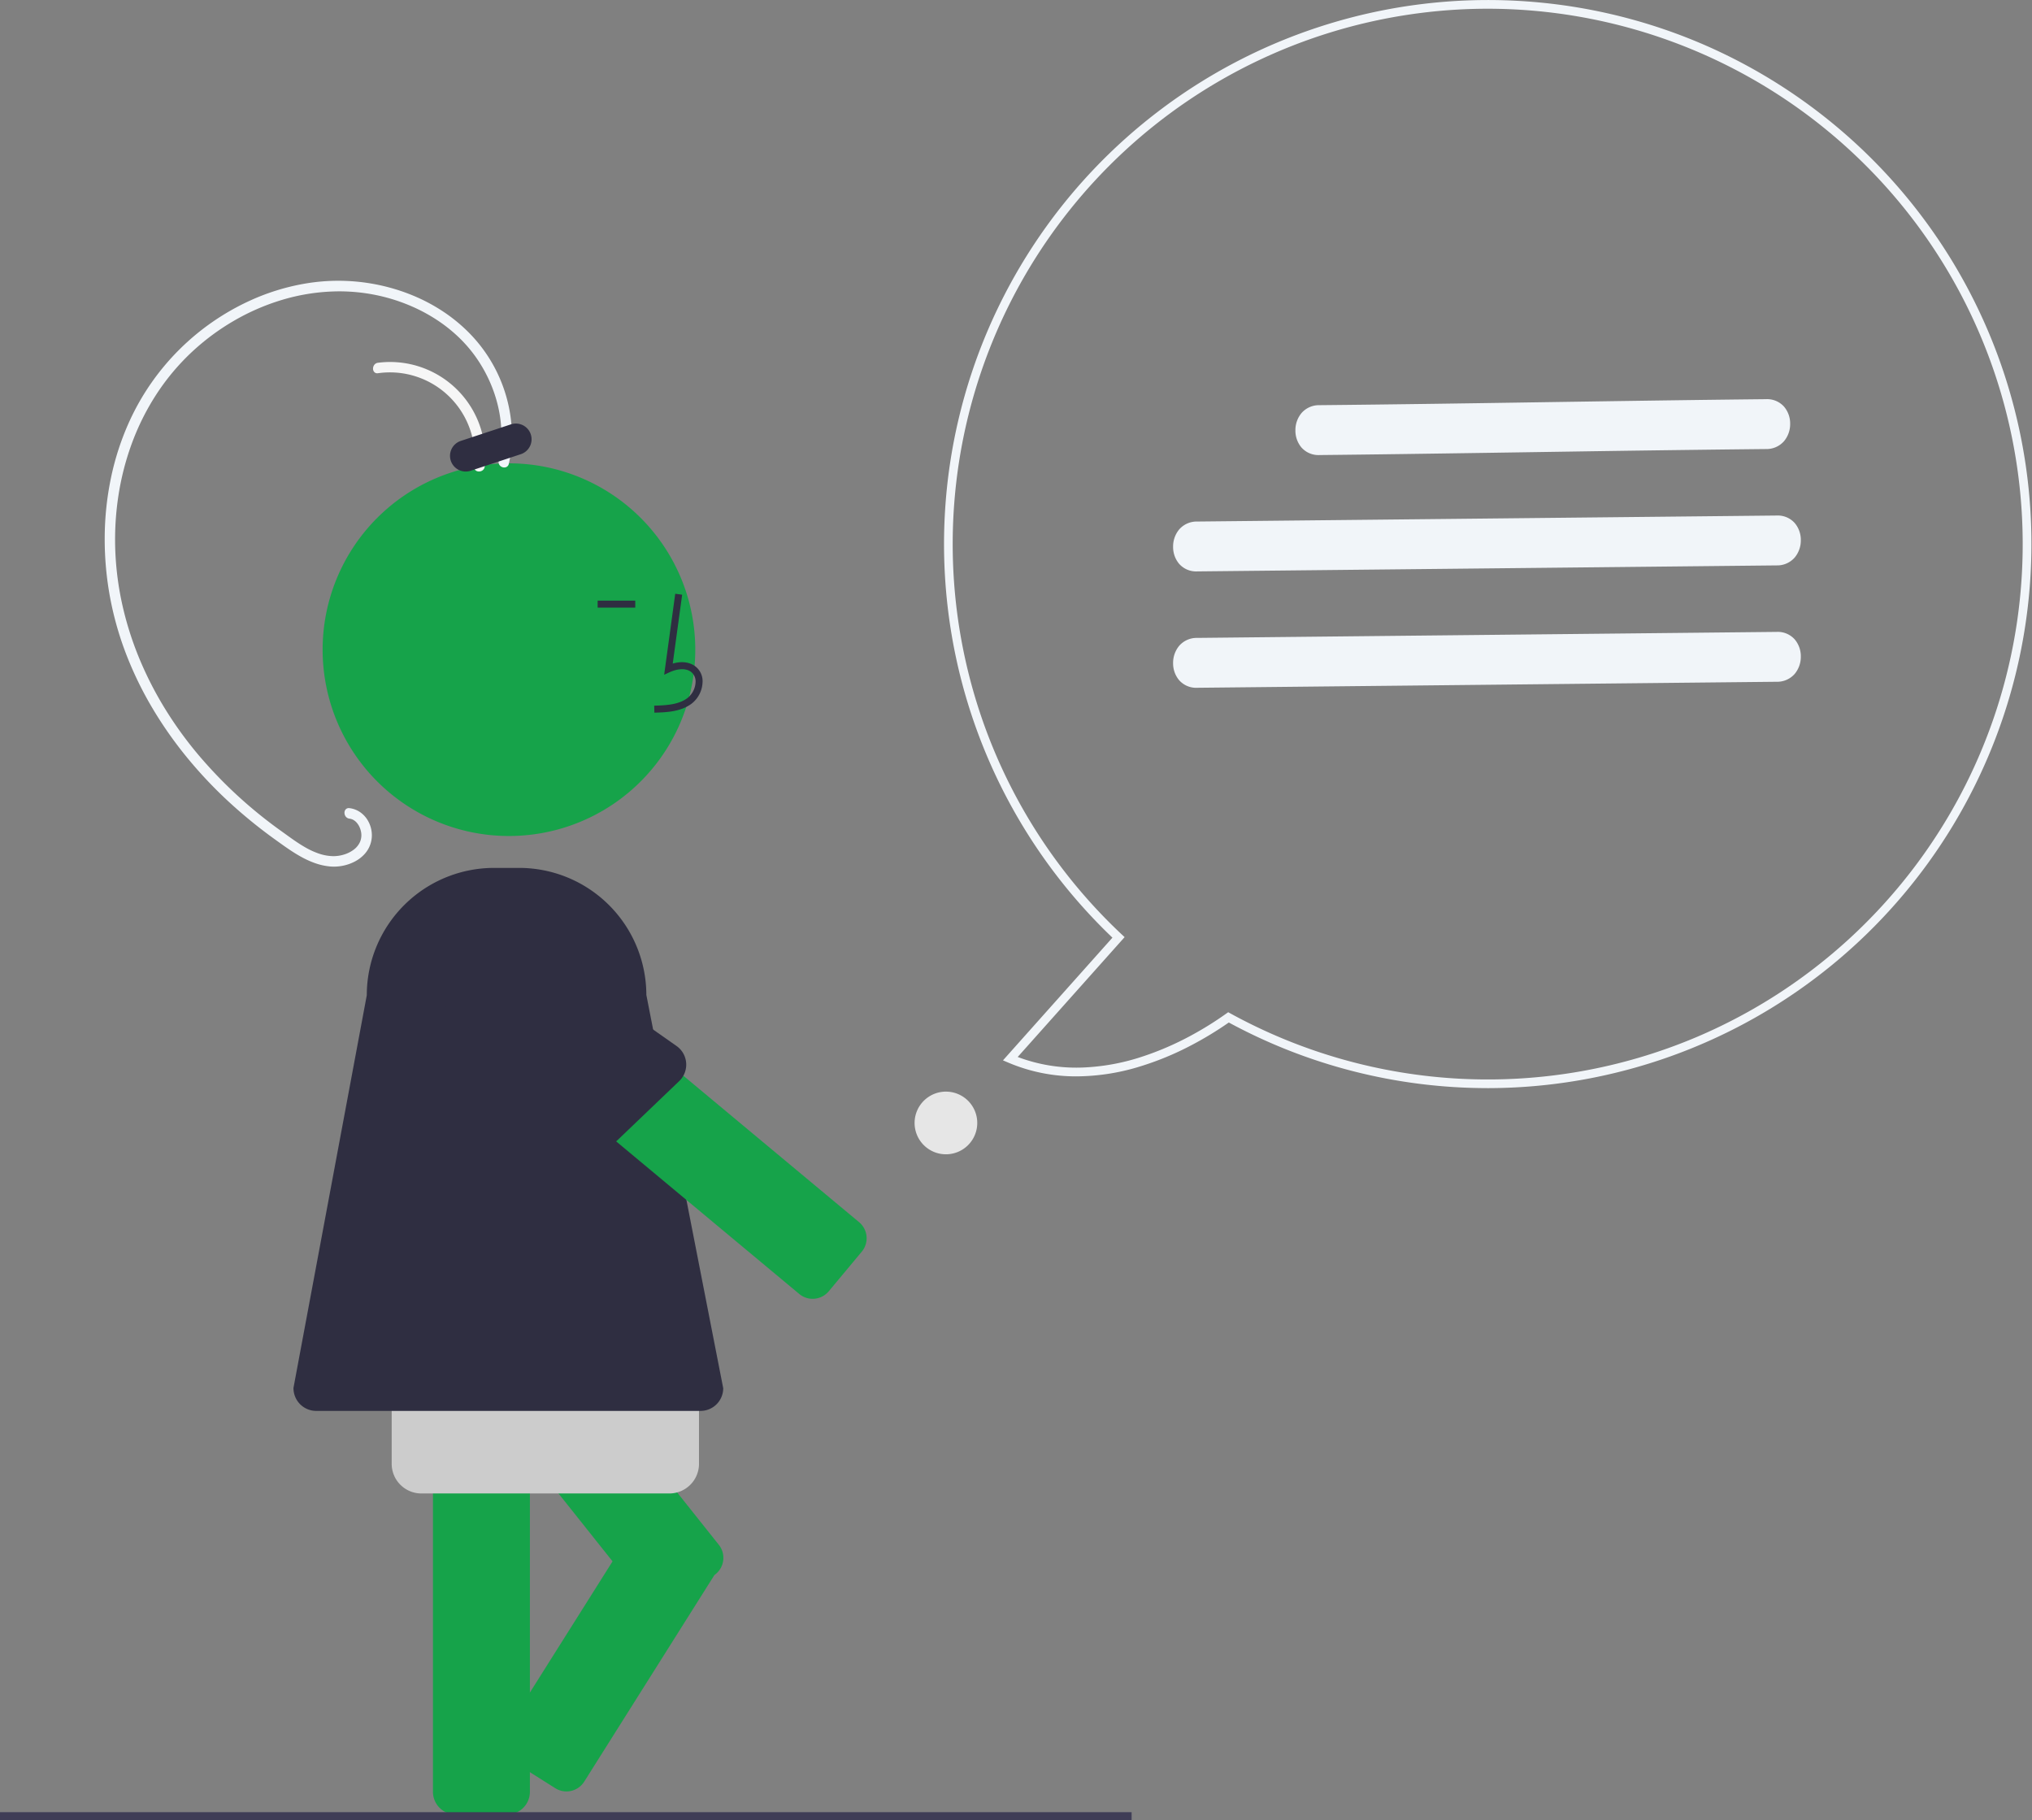 <svg id="undraw_just_saying_re_kw9c" xmlns="http://www.w3.org/2000/svg" width="581.852" height="521.108" viewBox="0 0 581.852 521.108">
  <rect x="0" y="0" width="581.852" height="521.108" fill="#808080" stroke="none"/>
  <path id="Path_161" data-name="Path 161" d="M6.5,136.015H21.26a6.5,6.5,0,0,0,6.5-6.5V6.5A6.5,6.5,0,0,0,21.26,0H6.5A6.5,6.5,0,0,0,0,6.5V129.515a6.5,6.5,0,0,0,6.5,6.5Z" transform="translate(123.975 383.512)" fill="#16a34a"/>
  <path id="Path_162" data-name="Path 162" d="M2.263,10.5,13.81,1.306a5.995,5.995,0,0,1,8.431.956L98.865,98.5a5.995,5.995,0,0,1-.956,8.431l-.313.25L60.321,166.322a6,6,0,0,1-8.275,1.877l-12.487-7.87a6,6,0,0,1-1.877-8.275l30.759-48.806L1.307,18.931A5.995,5.995,0,0,1,2.263,10.5Z" transform="translate(106.961 343.805)" fill="#16a34a"/>
  <path id="Path_163" data-name="Path 163" d="M8.5,34h71A8.5,8.5,0,0,0,88,25.5V8.5A8.5,8.5,0,0,0,79.5,0H8.5A8.5,8.5,0,0,0,0,8.5v17A8.5,8.5,0,0,0,8.5,34Z" transform="translate(112.156 393.612)" fill="#ccc"/>
  <path id="Rectangle_61" data-name="Rectangle 61" d="M324.033,0H0V2.241H324.033Z" transform="translate(0 518.867)" fill="#3f3d56"/>
  <path id="Ellipse_51" data-name="Ellipse 51" d="M53.519,0A53.352,53.352,0,1,0,74.351,4.206,53.351,53.351,0,0,0,53.519,0Z" transform="translate(92.148 132.662)" fill="#16a34a"/>
  <path id="Path_164" data-name="Path 164" d="M6.492,155.475H116.554a6.5,6.5,0,0,0,6.5-6.5L101.044,36.369A36.441,36.441,0,0,0,64.589,0H57.447A36.466,36.466,0,0,0,20.992,36.455L0,148.884a6.515,6.515,0,0,0,6.492,6.591Z" transform="translate(84.036 248.499)" fill="#2f2e41"/>
  <path id="Path_165" data-name="Path 165" d="M.057,34.047c.827-.023,1.7-.048,2.6-.108a24.937,24.937,0,0,0,2.743-.32,15,15,0,0,0,2.717-.737,10.773,10.773,0,0,0,2.525-1.358,8.13,8.13,0,0,0,3.2-6.072,5.331,5.331,0,0,0-3.236-5.341A6.28,6.28,0,0,0,9,19.666a7.8,7.8,0,0,0-1.785-.038A9.892,9.892,0,0,0,5.308,20L8.007.271,6.024,0,2.853,23.191l1.654-.76a9.738,9.738,0,0,1,1.546-.557,7.84,7.84,0,0,1,1.654-.264,5.2,5.2,0,0,1,1.6.16,3.591,3.591,0,0,1,1.387.716,3.513,3.513,0,0,1,1.152,2.895,6.147,6.147,0,0,1-2.381,4.528,8.678,8.678,0,0,1-2,1.08,12.609,12.609,0,0,1-2.266.626,23.083,23.083,0,0,1-2.5.308c-.869.065-1.772.1-2.7.125Z" transform="translate(187.326 170.003)" fill="#2f2e41"/>
  <path id="Rectangle_62" data-name="Rectangle 62" d="M10.771,0H0V2H10.771Z" transform="translate(171.133 171.976)" fill="#2f2e41"/>
  <path id="Rectangle_63" data-name="Rectangle 63" d="M107.564,102.38l9.449-11.339a6,6,0,0,0-.768-8.45L21.74,3.841a6,6,0,0,0-8.45.768L3.841,15.948a6,6,0,0,0,.768,8.45l94.5,78.75a6,6,0,0,0,8.45-.768Z" transform="translate(129.75 267.341)" fill="#16a34a"/>
  <path id="Path_166" data-name="Path 166" d="M2.347,23.873l38.98,37.042a6.521,6.521,0,0,0,9.007-.016L67.969,44.022a6.525,6.525,0,0,0-.762-10.055L20.979,1.508a6.532,6.532,0,0,0-9.189.832L1.512,14.674a6.532,6.532,0,0,0,.836,9.2Z" transform="translate(126.514 265.523)" fill="#2f2e41"/>
  <path id="Path_167" data-name="Path 167" d="M112.833,51.582a34.083,34.083,0,0,0,.774-7.789,36.939,36.939,0,0,0-.947-7.734,39.68,39.68,0,0,0-2.5-7.4,40.959,40.959,0,0,0-3.885-6.8,39.443,39.443,0,0,0-5.213-5.976,43.829,43.829,0,0,0-6.246-4.87A48.4,48.4,0,0,0,87.81,7.278a51.445,51.445,0,0,0-7.5-2.579,52.362,52.362,0,0,0-14.94-1.638A57.753,57.753,0,0,0,50.686,5.5,63.946,63.946,0,0,0,36.96,11.479,66.785,66.785,0,0,0,24.9,20.446,65.446,65.446,0,0,0,14.683,32.692a70.332,70.332,0,0,0-7,14.12,77.308,77.308,0,0,0-3.85,15.349A83.21,83.21,0,0,0,3.067,78.1,86.777,86.777,0,0,0,5.336,94.042a93.759,93.759,0,0,0,5.037,15.2,102.371,102.371,0,0,0,7.465,14.206,110.207,110.207,0,0,0,9.554,12.963q2.581,3,5.337,5.84t5.676,5.5q2.92,2.663,6,5.147t6.305,4.778c1.061.758,2.167,1.573,3.315,2.371s2.337,1.578,3.564,2.267a21.8,21.8,0,0,0,3.792,1.715,13.4,13.4,0,0,0,4,.715,10.222,10.222,0,0,0,3.062-.437,9.04,9.04,0,0,0,2.8-1.374,5.693,5.693,0,0,0,1.862-2.262,4.933,4.933,0,0,0,.25-3.1,5.887,5.887,0,0,0-.412-1.207,5.167,5.167,0,0,0-.689-1.1,3.806,3.806,0,0,0-.956-.839,3.008,3.008,0,0,0-1.211-.42,1.545,1.545,0,0,1-1.069-.6,1.787,1.787,0,0,1-.36-1.074,1.431,1.431,0,0,1,.354-.989A1.212,1.212,0,0,1,70.084,151a6.775,6.775,0,0,1,3.094,1.174,7.519,7.519,0,0,1,2.175,2.375,8.354,8.354,0,0,1,1.067,3.092,7.982,7.982,0,0,1-1.988,6.479,10.041,10.041,0,0,1-2.853,2.183,12.735,12.735,0,0,1-3.466,1.2,12.945,12.945,0,0,1-3.593.193,17.819,17.819,0,0,1-4.282-.95,26.162,26.162,0,0,1-4.01-1.823c-1.3-.715-2.552-1.518-3.777-2.352s-2.417-1.7-3.583-2.537-2.318-1.688-3.457-2.559-2.265-1.758-3.376-2.663-2.209-1.827-3.293-2.765-2.153-1.894-3.207-2.866a125.706,125.706,0,0,1-11.764-12.443A114.976,114.976,0,0,1,13.89,122.75a102.71,102.71,0,0,1-7.544-15.326A92.264,92.264,0,0,1,1.594,90.969,91.325,91.325,0,0,1,0,73.661,85.759,85.759,0,0,1,1.8,56.409,77.045,77.045,0,0,1,7.188,40,69.884,69.884,0,0,1,41.617,5.675,63.719,63.719,0,0,1,56.918.889,56.284,56.284,0,0,1,81.372,1.894a54.424,54.424,0,0,1,8.064,2.83,50.586,50.586,0,0,1,7.485,4.092,46.743,46.743,0,0,1,6.67,5.353,42.6,42.6,0,0,1,13.03,30.013q0,1.034-.056,2.065t-.168,2.058q-.112,1.026-.28,2.045t-.391,2.029a1.3,1.3,0,0,1-.684.936,1.514,1.514,0,0,1-1.072.079,1.668,1.668,0,0,1-.917-.628,1.457,1.457,0,0,1-.22-1.185Z" transform="translate(29.982 80.392)" fill="#f1f5f9"/>
  <path id="Path_168" data-name="Path 168" d="M28.973,29.919A24.287,24.287,0,0,0,1.426,3.219,1.2,1.2,0,0,1,.354,2.886,1.424,1.424,0,0,1,0,1.9,1.8,1.8,0,0,1,.359.823a1.556,1.556,0,0,1,1.067-.6,27.231,27.231,0,0,1,30.547,29.7,1.514,1.514,0,0,1-.572,1.074,1.746,1.746,0,0,1-1.066.362,1.457,1.457,0,0,1-1-.356A1.244,1.244,0,0,1,28.973,29.919Z" transform="translate(106.819 103.642)" fill="#f6f6f6"/>
  <path id="Path_169" data-name="Path 169" d="M18.741,0a4.5,4.5,0,0,1,1.415,8.773h0l-14.243,4.7A4.5,4.5,0,1,1,3.091,4.93L17.335.227q.17-.056.344-.1t.35-.071q.176-.028.355-.043T18.741,0Z" transform="translate(128.969 121.275)" fill="#2f2e41"/>
  <path id="Path_170" data-name="Path 170" d="M155.557,311.556h.223A155.819,155.819,0,0,0,216.356,12.261,155.779,155.779,0,0,0,48.242,268.474L16.9,303.606l1.607.682a49.5,49.5,0,0,0,19.3,3.9,62.336,62.336,0,0,0,17.936-2.714,85.042,85.042,0,0,0,15.083-6.189,98.788,98.788,0,0,0,10.738-6.522,155.492,155.492,0,0,0,73.993,18.789ZM155.779,2.5a153.317,153.317,0,0,1,59.6,294.489,153.178,153.178,0,0,1-133.3-6.79l-.688-.379-.639.456a96.414,96.414,0,0,1-9.949,6.191A84.5,84.5,0,0,1,56.579,302.6a61.759,61.759,0,0,1-17.049,3.064,47.51,47.51,0,0,1-18.414-3.029L51.73,268.321l-.891-.834A153.271,153.271,0,0,1,155.778,2.5Z" transform="translate(270.296)" fill="#f1f5f9"/>
  <path id="Path_171" data-name="Path 171" d="M6.9,16q11.988-.125,23.976-.289t23.975-.343q11.987-.179,23.974-.362T102.8,14.66q4-.054,7.993-.105t7.993-.1q4-.048,7.993-.092t7.993-.085a6.636,6.636,0,0,0,5.169-2.285,7.632,7.632,0,0,0,1.727-4.926,7.473,7.473,0,0,0-1.721-4.891A6.5,6.5,0,0,0,134.767,0q-11.988.125-23.976.289T86.817.632Q74.829.811,62.842.994t-23.975.346q-4,.054-7.993.105t-7.993.1q-4,.048-7.993.092T6.9,1.72A6.636,6.636,0,0,0,1.727,4,7.633,7.633,0,0,0,0,8.931a7.473,7.473,0,0,0,1.721,4.891A6.5,6.5,0,0,0,6.9,16Z" transform="translate(370.934 114.291)" fill="#f1f5f9"/>
  <path id="Path_172" data-name="Path 172" d="M6.9,16,136.1,14.66l36.746-.381a6.636,6.636,0,0,0,5.169-2.285,7.632,7.632,0,0,0,1.727-4.926,7.473,7.473,0,0,0-1.721-4.891A6.5,6.5,0,0,0,172.845,0L43.642,1.339,6.9,1.72A6.636,6.636,0,0,0,1.727,4,7.632,7.632,0,0,0,0,8.931a7.473,7.473,0,0,0,1.721,4.891A6.5,6.5,0,0,0,6.9,16Z" transform="translate(335.912 147.608)" fill="#f1f5f9"/>
  <path id="Path_173" data-name="Path 173" d="M6.9,16,136.1,14.66l36.746-.381a6.636,6.636,0,0,0,5.169-2.285,7.632,7.632,0,0,0,1.727-4.926,7.473,7.473,0,0,0-1.721-4.891A6.5,6.5,0,0,0,172.845,0L43.642,1.339,6.9,1.72A6.636,6.636,0,0,0,1.727,4,7.632,7.632,0,0,0,0,8.931a7.473,7.473,0,0,0,1.721,4.891A6.5,6.5,0,0,0,6.9,16Z" transform="translate(335.912 180.926)" fill="#f1f5f9"/>
  <path id="Ellipse_52" data-name="Ellipse 52" d="M9,0a8.972,8.972,0,1,0,3.5.707A8.972,8.972,0,0,0,9,0Z" transform="translate(261.852 312.556)" fill="#e6e6e6"/>
</svg>
